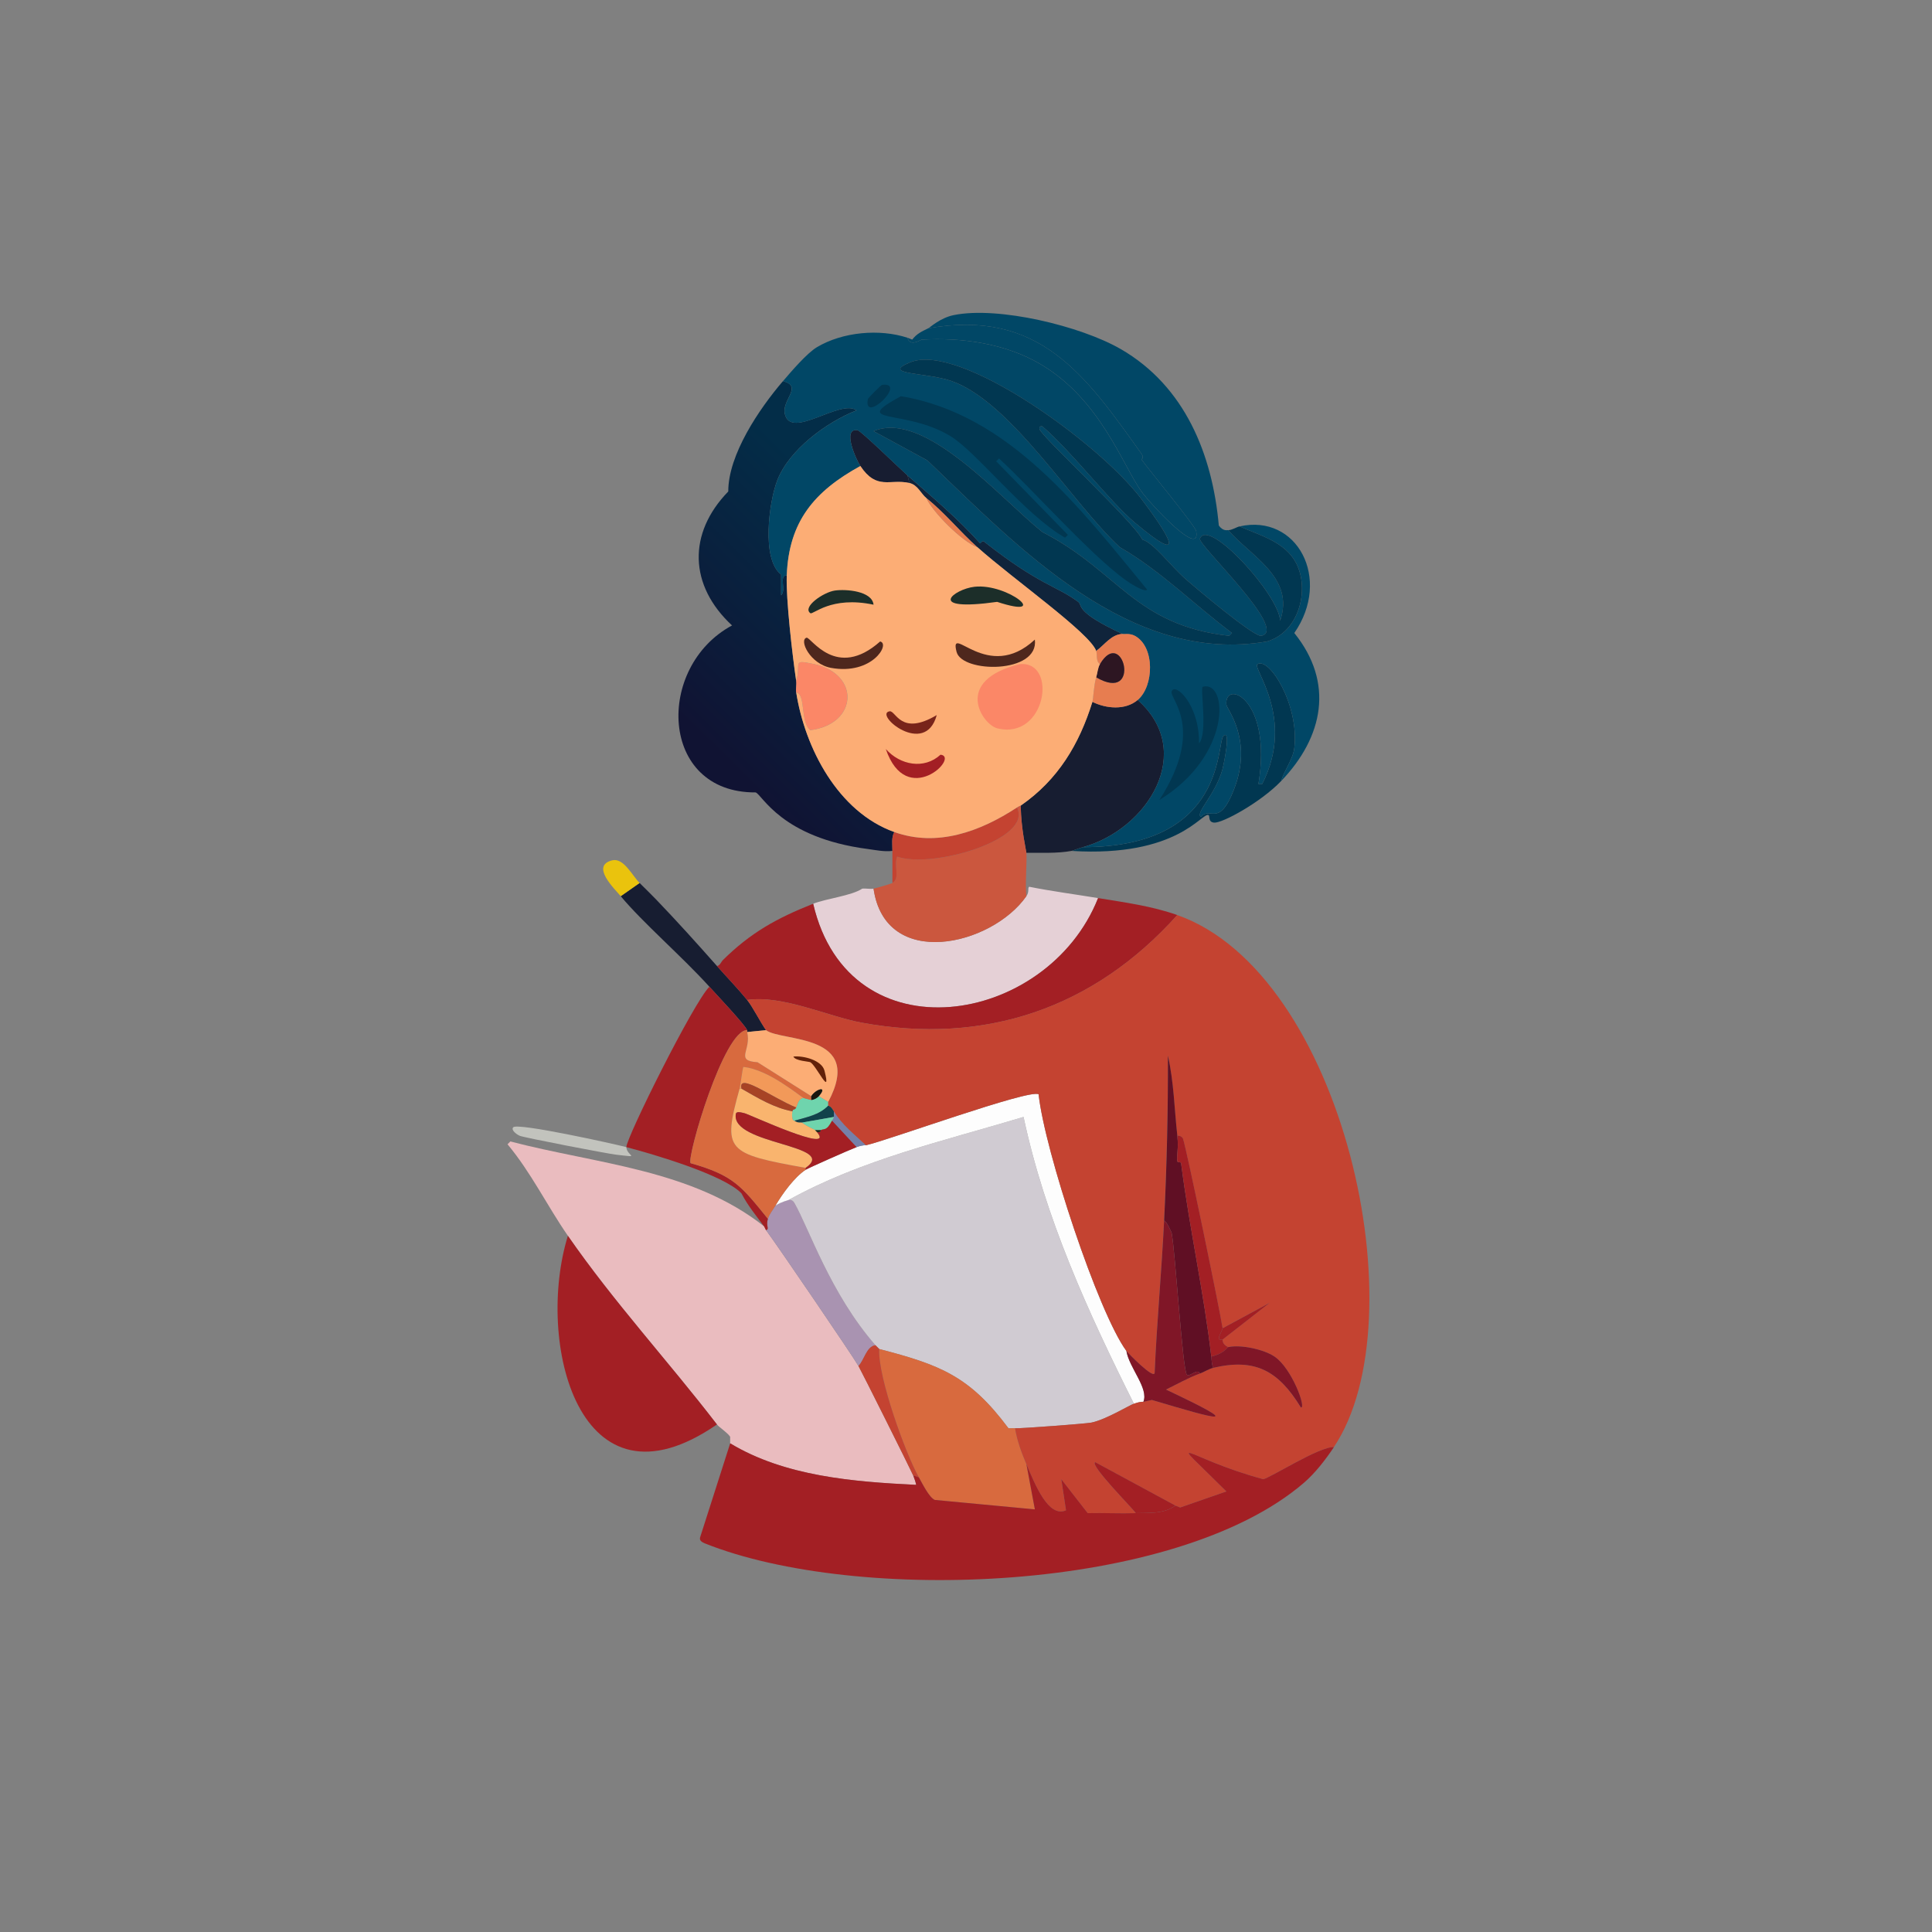 <?xml version="1.0" encoding="UTF-8"?>
<svg id="Layer_1" data-name="Layer 1" xmlns="http://www.w3.org/2000/svg" xmlns:xlink="http://www.w3.org/1999/xlink" viewBox="0 0 1450.19 1450.19">
  <rect x="0" y="0" width="1450.19" height="1450.19" fill="#808080" stroke="none"/>
  <defs>
    <style>
      .write-cls-1 {
        fill: url(#linear-gradient);
      }

      .write-cls-1, .write-cls-2, .write-cls-3, .write-cls-4, .write-cls-5, .write-cls-6, .write-cls-7, .write-cls-8, .write-cls-9, .write-cls-10, .write-cls-11, .write-cls-12, .write-cls-13, .write-cls-14, .write-cls-15, .write-cls-16, .write-cls-17, .write-cls-18, .write-cls-19, .write-cls-20, .write-cls-21, .write-cls-22, .write-cls-23, .write-cls-24, .write-cls-25, .write-cls-26, .write-cls-27, .write-cls-28, .write-cls-29, .write-cls-30, .write-cls-31, .write-cls-32, .write-cls-33, .write-cls-34 {
        stroke-width: 0px;
      }

      .write-cls-2 {
        fill: #fb8767;
      }

      .write-cls-3 {
        fill: #f9b46e;
      }

      .write-cls-4 {
        fill: #622109;
      }

      .write-cls-5 {
        fill: #600f24;
      }

      .write-cls-6 {
        fill: #78241a;
      }

      .write-cls-7 {
        fill: #7680a9;
      }

      .write-cls-8 {
        fill: #4e271d;
      }

      .write-cls-9 {
        fill: #2d1622;
      }

      .write-cls-10 {
        fill: #6fd4ad;
      }

      .write-cls-11 {
        fill: #19170f;
      }

      .write-cls-12 {
        fill: #1a2517;
      }

      .write-cls-13 {
        fill: #1c2e29;
      }

      .write-cls-14 {
        fill: #11424b;
      }

      .write-cls-15 {
        fill: #10243b;
      }

      .write-cls-16 {
        fill: #171d31;
      }

      .write-cls-17 {
        fill: #d0cbd2;
      }

      .write-cls-18 {
        fill: #cb573e;
      }

      .write-cls-19 {
        fill: #d86a3e;
      }

      .write-cls-20 {
        fill: #a74325;
      }

      .write-cls-21 {
        fill: #a993b1;
      }

      .write-cls-22 {
        fill: #c44331;
      }

      .write-cls-23 {
        fill: #c2c3bd;
      }

      .write-cls-24 {
        fill: #a31f24;
      }

      .write-cls-25 {
        fill: #fdfdfd;
      }

      .write-cls-26 {
        fill: #801627;
      }

      .write-cls-27 {
        fill: #eabcbf;
      }

      .write-cls-28 {
        fill: #e77d50;
      }

      .write-cls-29 {
        fill: #fcad75;
      }

      .write-cls-30 {
        fill: #e5d0d6;
      }

      .write-cls-31 {
        fill: #f29959;
      }

      .write-cls-32 {
        fill: #eac30d;
      }

      .write-cls-33 {
        fill: #013751;
      }

      .write-cls-34 {
        fill: #014766;
      }
    </style>
    <linearGradient id="linear-gradient" x1="672.53" y1="418.16" x2="532.12" y2="560.14" gradientUnits="userSpaceOnUse">
      <stop offset="0" stop-color="#032d48"/>
      <stop offset="1" stop-color="#101333"/>
    </linearGradient>
  </defs>
  <g>
    <g>
      <path class="write-cls-27" d="m573.56,920.53c.39.52,1.03,2.31,1.42,2.83,9.57,12.99,64.79,94.03,69.39,101.97,2.3,3.97,38.97,77.37,41.07,82.14.38.86,2.55,6.86,2.12,7.08-47.03-2.3-98.37-6.36-139.5-31.16v-4.96c-2.07-3.15-8.31-7.12-9.91-9.21-36.63-47.65-77.58-92.06-111.88-141.62-15.57-22.49-27.67-47.55-45.32-68.69l2.12-2.12c64.8,16.97,136.07,20.86,190.48,63.73Z"/>
      <path class="write-cls-23" d="m470.18,861.05c.17,6.81,11.96,8-7.79,5.66-6.85-.81-68.83-12.74-72.23-14.16-2.21-.92-6.77-4.19-4.96-6.37,3.03-3.66,75.17,12.32,84.97,14.87Z"/>
    </g>
    <g>
      <path class="write-cls-21" d="m591.97,900.7c1.82-.37,3.4.65,4.25,2.12,10.93,19.01,26.97,68.06,60.9,106.92-6.73.82-8.47,11.27-12.75,15.58-4.6-7.93-59.82-88.98-69.39-101.97,2.93-.82-.29-2.96,1.42-8.5,1.11-3.62,3.79-6.72,5.66-9.91,4.45-2.87,9.44-3.99,9.91-4.25Z"/>
      <path class="write-cls-17" d="m851.13,1053.65c-3.17.97-20.85,11.87-31.86,14.16-4.07.85-54.5,4.6-57.36,4.25-1.61-.2-3.33.13-4.96,0-29.03-39.02-51.15-47.59-97.01-59.48l-2.83-2.83c-33.92-38.86-49.96-87.91-60.9-106.92-.85-1.48-2.43-2.5-4.25-2.12,54.71-30.35,116.75-44.37,176.32-62.31,16.19,75.75,48.3,146.28,82.85,215.26Z"/>
      <path class="write-cls-25" d="m845.47,1014c2.1,12.72,17,28.21,12.75,38.24-2.43-.18-4.83.73-7.08,1.42-34.54-68.98-66.66-139.51-82.85-215.26-59.57,17.94-121.6,31.97-176.32,62.31-.47.26-5.46,1.38-9.91,4.25,5.19-8.85,14.09-21.2,22.66-26.91,1.74-1.16,32.98-15.03,38.24-16.99,2.11-.79,4.77-1.52,7.08-1.42,16.06-3.52,122.87-42.48,129.58-38.24,4.49,42.1,44.7,163.73,65.85,192.6Z"/>
    </g>
  </g>
  <g>
    <path class="write-cls-16" d="m480.09,662.78c4.31,4.29,8.51,8.34,12.75,12.75,15.43,16.07,30.56,32.86,45.32,49.57,7.53,8.52,15.46,16.67,22.66,25.49,4.08,5,9.86,16.54,14.16,22.66l-14.16,1.42c-.12-.46.15-1.03,0-1.42-1.45-3.88-23.23-26.93-28.32-32.57-20.24-22.43-50.18-48.23-66.56-67.98q7.08-4.96,14.16-9.91Z"/>
    <path class="write-cls-32" d="m480.09,662.78q-7.08,4.96-14.16,9.91c-4.42-5.33-22.99-22.9-6.37-26.91,8.56-2.06,14.93,11.4,20.53,16.99Z"/>
    <path class="write-cls-10" d="m621.71,827.06v2.83c-6.77,7.14-16.64,8.76-25.49,11.33-1.83.25-1.87-4.71-1.42-7.08.41-2.15,1.79-.54,2.83-2.83,1.14-2.5,1.75-7.03,5.66-7.08.27.11,5.37,1.43,5.66,1.42,2.02-.08,4.49-1.48,5.66-2.83l7.08,4.25Z"/>
    <path class="write-cls-14" d="m625.96,834.14c-.17,1.36.28,2.96,0,4.25l-24.08,4.25c-.3-.2-2.92.66-5.66-1.42,8.85-2.57,18.72-4.19,25.49-11.33,2.12.6,3.2,2.5,4.25,4.25Z"/>
    <path class="write-cls-7" d="m650.03,859.63c-2.31-.1-4.98.63-7.08,1.42q-9.21-9.91-18.41-19.83c.5-.94,1.19-1.79,1.42-2.83.28-1.28-.17-2.89,0-4.25,6.07,10.15,15.64,17.53,24.08,25.49Z"/>
    <path class="write-cls-10" d="m625.96,838.39c-.23,1.04-.92,1.89-1.42,2.83-4.19,7.94-5.68,5.73-8.5,7.08h-4.25c-1.34-1.12-3.57-1.28-9.91-5.66l24.08-4.25Z"/>
  </g>
  <g>
    <path class="write-cls-30" d="m824.23,674.11c-38.07,96.07-186.92,120.46-213.85,4.25,9.61-3.83,29.04-6.03,36.82-11.33,2.67-.33,6.06.48,8.5,0,8.84,61.62,88.58,43.02,114.71,5.66,2.51-3.59.68-6.02,2.12-7.08,16.98,3.39,34.45,5.68,51.69,8.5Z"/>
    <g>
      <path class="write-cls-19" d="m761.91,1072.06c1.57,9.43,4.77,18.14,8.5,26.91l6.37,33.99q-37.53-3.54-75.06-7.08c-4.29-1.74-9.52-12.58-12.04-16.99-9.68-17-30.97-75.61-29.74-96.3,45.86,11.89,67.98,20.46,97.01,59.48,1.63.13,3.35-.2,4.96,0Z"/>
      <path class="write-cls-22" d="m657.12,1009.75l2.83,2.83c-1.23,20.69,20.06,79.3,29.74,96.3l-4.25-1.42c-2.1-4.77-38.77-78.17-41.07-82.14,4.27-4.31,6.02-14.76,12.75-15.58Z"/>
    </g>
    <g>
      <g>
        <path class="write-cls-1" d="m590.55,431.94c-.68,17.85,4.23,59.72,7.08,79.31.39,2.67-.42,5.85,0,8.5,6.57,41.65,31.29,89.62,73.64,104.8-2.36,4.19-1.36,9.47-1.42,14.16-6.35.75-12.23-.61-18.41-1.42-65.2-8.51-79.27-40.88-84.26-42.49-72.45.47-75.32-94.39-17.7-125.33-32.34-29.95-33.37-69.12-2.83-100.55-.06-27.63,23.2-62.04,41.07-82.85,15.33,4.09-1.2,14.02,1.42,24.78,4.72,19.43,41.69-11.75,53.82-2.83-22.62,8.86-50.51,29.48-59.48,52.4-6.19,15.8-12.18,59.5,2.83,70.81v15.58c4.12-3.6-1.98-15.25,4.25-14.87Z"/>
        <path class="write-cls-16" d="m853.97,525.41c43.75,38.9,7.63,96.91-41.07,110.46-2.72.76-8.06,2.75-8.5,2.83-11.2,2.01-22.69,1.31-33.99,1.42-.11-1.81-3.93-17.35-4.25-35.4,28.04-19.4,43.95-46.15,53.82-77.89,10.22,5.09,24.64,6.5,33.99-1.42Z"/>
        <path class="write-cls-33" d="m961.6,586.31c-15.31,15.96-44.1,31.7-50.27,31.16-4.81-.42-2.95-5.13-4.25-5.66-5.02-2.07-23.1,31.78-102.67,26.91.44-.08,5.78-2.08,8.5-2.83,108.39-.07,99.9-78.49,105.51-83.56,5.8-5.24-.1,22.52-.71,24.78-5.31,19.64-20.79,33.01-16.29,36.11,6.91-8.44,13.43,8.53,24.78-20.53,14.6-37.37-5.37-60.41-5.66-63.73-1.7-19.29,34.67-5.02,24.08,59.48h2.83c25.3-49.87-7.98-87.29-3.54-89.93,9.07-5.39,31.51,31.2,27.62,63.02-1.04,8.48-7.63,16.76-9.91,24.78Z"/>
        <path class="write-cls-15" d="m842.64,475.84c-8.42.21-13.52,8.22-19.83,12.75-4.76-13.46-61.77-53.45-89.22-77.89-13.33-11.87-23.99-25.45-38.24-36.82-4.1-3.28-6.47-9.94-12.75-11.33q-.71-2.83-1.42-5.66c18.38,15.97,37.77,32.32,54.52,50.98.12.1,1.63-2.36,2.83-1.42,41.64,32.83,54.3,33.14,70.81,45.32,3.52,2.6-3.33,7.18,33.28,24.08Z"/>
        <path class="write-cls-16" d="m681.19,356.88q.71,2.83,1.42,5.66c-14.79-3.29-24.43,5.76-36.82-12.75-2.97-4.44-14.1-28.59-2.12-26.91,2.51.35,32.51,29.62,37.53,33.99Z"/>
        <g>
          <path class="write-cls-34" d="m841.22,262c48.24,27.89,68.82,79.1,73.64,132.41,3.43,4.89,6.82,3.24,7.08,3.54,17.12,19.76,50.14,35.53,38.95,67.98-.79-19.37-54.04-77.75-60.19-61.6-1.73,4.55,67.22,68.93,46.03,72.93-5.43,1.03-49.2-35.93-56.65-42.49-12.03-10.6-23.75-27.04-32.57-29.74-6.81-13.7-75.77-77.37-77.18-82.85-.43-1.67.46-2.5,2.12-2.12,21.94,18.78,50.86,56.68,69.39,72.23,42.18,35.37,23.57,6.89,4.96-17.7-32.13-42.46-136.86-117.71-173.48-102.67-23.03,9.45,12.31,7.46,31.16,14.16,44.67,15.89,90.09,91.33,126.04,124.63,30.79,17.68,55.92,43.26,84.26,64.44l-2.12,2.12c-70.9-7.94-83.27-48.71-140.2-77.89-31.97-25.58-88.25-91.9-126.75-75.77l40.36,21.95c68.12,65.21,151.85,153.73,254.92,135.95,24.46-7.19,32.05-39.21,21.95-58.77-8.33-16.12-27.42-20.91-42.49-27.62,43.23-9.66,69.27,39.37,41.07,80.02,30.08,37.28,21.88,78.04-9.91,111.17,2.28-8.02,8.88-16.31,9.91-24.78,3.89-31.83-18.54-68.41-27.62-63.02-4.44,2.64,28.85,40.06,3.54,89.93h-2.83c10.59-64.5-25.78-78.77-24.08-59.48.29,3.32,20.26,26.36,5.66,63.73-11.35,29.07-17.87,12.09-24.78,20.53-4.51-3.1,10.97-16.47,16.29-36.11.61-2.26,6.51-30.03.71-24.78-5.61,5.07,2.88,83.48-105.51,83.56,48.7-13.55,84.82-71.56,41.07-110.46,12.28-10.4,13.06-39.93-2.12-48.15-4.02-2.17-8.25-.97-9.21-1.42-36.62-16.9-29.76-21.48-33.28-24.08-16.51-12.18-29.17-12.49-70.81-45.32-1.2-.95-2.71,1.52-2.83,1.42-16.75-18.66-36.14-35.01-54.52-50.98-5.02-4.37-35.02-33.64-37.53-33.99-11.98-1.68-.85,22.46,2.12,26.91-34.62,19.03-53.69,41.65-55.23,82.14-6.23-.38-.13,11.27-4.25,14.87v-15.58c-15.01-11.31-9.02-55.01-2.83-70.81,8.97-22.92,36.86-43.53,59.48-52.4-12.12-8.91-49.1,22.26-53.82,2.83-2.61-10.76,13.91-20.7-1.42-24.78,6.13-7.13,17.87-20.94,25.49-25.49,19.19-11.46,46.87-13.98,67.98-7.08,1.88,7.19,9.98,1.45,10.62,1.42,30.08-1.75,62.77,2.83,89.22,18.41,44.87,26.43,61.69,75.94,75.77,95.59,6.17,8.61,44.77,50.61,41.07,29.74-.71-4-35.96-46.52-41.07-53.82-.12-.17,2.29-1.03,0-4.25-42.2-59.3-76.73-108.91-160.03-94.18,1.3-.63,9-7.86,19.12-9.91,33.48-6.81,95.49,8.24,125.33,25.49Z"/>
          <g>
            <path class="write-cls-34" d="m681.19,253.5l3.54,1.42c3.28-4.41,7.28-6.18,12.04-8.5,83.3-14.74,117.83,34.88,160.03,94.18,2.29,3.22-.12,4.07,0,4.25,5.11,7.3,40.36,49.82,41.07,53.82,3.7,20.87-34.9-21.13-41.07-29.74-14.08-19.65-30.89-69.16-75.77-95.59-26.45-15.58-59.14-20.16-89.22-18.41-.64.04-8.74,5.77-10.62-1.42Z"/>
            <path class="write-cls-33" d="m921.94,397.95c2.72.02,6.2-2.32,8.5-2.83,15.07,6.71,34.16,11.49,42.49,27.62,10.1,19.56,2.51,51.58-21.95,58.77-103.07,17.77-186.79-70.75-254.92-135.95l-40.36-21.95c38.5-16.13,94.78,50.19,126.75,75.77,56.93,29.19,69.3,69.95,140.2,77.89l2.12-2.12c-28.35-21.18-53.48-46.76-84.26-64.44-35.95-33.3-81.37-108.73-126.04-124.63-18.84-6.71-54.18-4.71-31.16-14.16,36.62-15.04,141.35,60.22,173.48,102.67,18.61,24.6,37.23,53.07-4.96,17.7-18.54-15.54-47.45-53.45-69.39-72.23-1.67-.38-2.55.46-2.12,2.12,1.41,5.48,70.38,69.15,77.18,82.85,8.82,2.7,20.55,19.14,32.57,29.74,7.44,6.56,51.22,43.51,56.65,42.49,21.19-4-47.76-68.39-46.03-72.93,6.15-16.15,59.39,42.23,60.19,61.6,11.19-32.44-21.83-48.22-38.95-67.98Z"/>
            <path class="write-cls-33" d="m676.23,297.4c81.62,13.54,135.16,84.88,184.81,145.16-1.19,2.05-9.13-2.67-10.62-3.54-24.83-14.45-75.43-72.05-100.55-94.89l-2.12,2.12q26.91,27.62,53.82,55.23l-2.12,2.12c-30.1-17.06-66.57-64.64-86.39-76.47-34.28-20.48-75.81-8.45-36.82-29.74Z"/>
            <path class="write-cls-33" d="m902.83,515.5c18.94-5.19,22.16,51.44-32.57,84.97,34.78-53.92,7.42-75.98,9.21-81.43,2.37-7.24,20.95,9.75,20.53,38.95,6.77-7.51.68-41.9,2.83-42.49Z"/>
            <path class="write-cls-33" d="m662.07,288.9c19.6-2.59-14.45,30.12-10.62,10.62.14-.74,9.88-10.52,10.62-10.62Z"/>
          </g>
        </g>
      </g>
      <g>
        <path class="write-cls-28" d="m842.64,475.84c.96.44,5.19-.76,9.21,1.42,15.19,8.22,14.41,37.75,2.12,48.15-9.35,7.92-23.76,6.5-33.99,1.42.68-2.18.96-12.2,2.83-18.41,34.56,20.06,20.13-39.02,2.83-9.91-3.3-2.27-1.84-7.11-2.83-9.91,6.31-4.53,11.41-12.53,19.83-12.75Z"/>
        <g>
          <path class="write-cls-18" d="m766.16,604.72c.32,18.05,4.14,33.6,4.25,35.4.5,8.53-1.01,23.07,0,32.57-26.13,37.35-105.87,55.95-114.71-5.66,1.89-.37,13.13-3.6,14.16-4.25,6.12-3.88.82-12.36,3.54-19.83,26.04,9.44,102.34-12.95,89.93-36.82,2.13-1.39,2.7-1.33,2.83-1.42Z"/>
          <path class="write-cls-22" d="m669.86,662.78c.07-8.02-.09-16.05,0-24.08.05-4.69-.94-9.97,1.42-14.16,32.21,11.54,64.57-.4,92.05-18.41,12.41,23.87-63.89,46.26-89.93,36.82-2.72,7.46,2.58,15.95-3.54,19.83Z"/>
        </g>
        <path class="write-cls-2" d="m597.63,519.74c-.42-2.65.39-5.82,0-8.5,4.1-13.53-3.93-16.47,13.45-12.75,34.74,7.44,32.8,45.08-2.83,49.57-7.73-5.99-3.22-26.98-10.62-28.32Z"/>
        <path class="write-cls-9" d="m822.81,508.41c.99-3.28,1.18-7.14,2.83-9.91,17.3-29.11,31.73,29.97-2.83,9.91Z"/>
        <g>
          <path class="write-cls-29" d="m682.61,362.55c6.27,1.39,8.64,8.05,12.75,11.33,4.75,10.52,27.03,32.84,38.24,36.82,27.45,24.44,84.47,64.43,89.22,77.89.99,2.8-.47,7.64,2.83,9.91-1.65,2.78-1.84,6.63-2.83,9.91-1.87,6.21-2.15,16.23-2.83,18.41-9.87,31.74-25.77,58.49-53.82,77.89-.13.09-.71.02-2.83,1.42-27.48,18.01-59.85,29.95-92.05,18.41-42.35-15.18-67.08-63.14-73.64-104.8,7.4,1.34,2.9,22.34,10.62,28.32,35.63-4.49,37.57-42.12,2.83-49.57-17.39-3.72-9.36-.79-13.45,12.75-2.85-19.59-7.76-61.45-7.08-79.31,1.54-40.49,20.61-63.11,55.23-82.14,12.39,18.5,22.03,9.46,36.82,12.75Z"/>
          <g>
            <path class="write-cls-2" d="m765.45,498.5c28.88-2.68,19.77,57.45-16.99,48.15-10.95-2.77-33.65-35.69,16.99-48.15Z"/>
            <path class="write-cls-8" d="m605.42,478.67c3.05-.83,22.18,32.19,55.23,2.83,7.84,1.75-6.06,25.4-36.82,19.83-15.84-2.87-24.28-21.05-18.41-22.66Z"/>
            <path class="write-cls-8" d="m776.78,480.09c3.21,25.81-54.7,25.25-58.77,9.21-5.72-22.55,23.1,23.97,58.77-9.21Z"/>
            <path class="write-cls-13" d="m731.47,440.44c25.14-2.78,58.21,24.81,16.99,11.33-54.82,7.65-32.36-9.63-16.99-11.33Z"/>
            <path class="write-cls-13" d="m626.67,443.27c8.24-1.2,27.93.28,29.03,10.62-32.09-6.8-45.46,7.82-47.44,6.37-6.27-4.57,9.72-15.73,18.41-16.99Z"/>
            <path class="write-cls-24" d="m664.9,562.23c10.8,12.14,28.81,15.52,41.07,4.25,14.87,1.55-25.54,41.24-41.07-4.25Z"/>
            <path class="write-cls-6" d="m667.74,533.91c4.73-.78,8.27,19.01,35.4,2.83-8.74,32.18-47.71-.79-35.4-2.83Z"/>
            <path class="write-cls-28" d="m733.59,410.7c-11.2-3.98-33.49-26.3-38.24-36.82,14.25,11.37,24.91,24.95,38.24,36.82Z"/>
          </g>
        </g>
      </g>
    </g>
    <g>
      <path class="write-cls-24" d="m883.71,686.86c-62.7,69.99-144.49,97.87-237.21,80.72-24.69-4.57-59.32-20.91-85.68-16.99-7.2-8.82-15.13-16.97-22.66-25.49,2.18-.2,3.34-3.35,4.25-4.25,21.18-20.94,40.57-31.56,67.98-42.49,26.92,116.21,175.77,91.82,213.85-4.25,20.12,3.29,40.11,5.92,59.48,12.75Z"/>
      <path class="write-cls-24" d="m538.15,1069.23c-103.88,71.71-136.4-62.46-111.88-141.62,34.3,49.55,75.25,93.97,111.88,141.62Z"/>
      <path class="write-cls-24" d="m560.81,773.24c-17.43-.38-45.25,94.96-42.49,99.84,32.31,9.13,38.22,17.27,58.06,41.78-1.7,5.54,1.52,7.68-1.42,8.5-.39-.53-1.03-2.32-1.42-2.83-6.01-8.04-12.37-15.79-16.99-24.78-13.31-13.89-66.12-29.41-86.39-34.7-.17-6.79,50.36-108.5,62.31-120.38,5.09,5.64,26.87,28.69,28.32,32.57Z"/>
      <path class="write-cls-22" d="m1001.25,1086.22c-10.81-.66-48.49,23.53-53.11,24.08-59.38-16.05-75.92-38.93-27.62,9.21q-17.35,6.02-34.7,12.04l-3.54-1.42q-30.09-16.29-60.19-32.57c-4.54,1.92,28.23,34.79,30.45,38.24-12.01.38-24.09-.28-36.11,0l-19.83-25.49,3.54,23.37c-13.26,5.86-23.24-19.4-29.74-34.7-3.72-8.76-6.92-17.48-8.5-26.91,2.85.35,53.29-3.4,57.36-4.25,11.01-2.29,28.69-13.19,31.86-14.16,2.25-.69,4.65-1.6,7.08-1.42q3.19-.71,6.37-1.42c49.73,14.78,71.78,21.08,10.62-7.79,8.48-4.13,16.59-8.77,25.49-12.04,3.15-1.16,6.57-3.46,9.91-4.25,31.91-7.57,49.17,2.5,65.85,29.74,4.27.87-6.72-29.42-19.83-38.24-8.13-5.47-25.4-9.11-34.7-7.08-4.81-2.2-4.05-5.17-4.25-5.66q17.7-13.81,35.4-27.62l-35.4,19.12c-2.41-15.44-27.23-135.51-29.74-142.33-.48-1.3-2.66-2.54-4.25-2.12-2.24-20.04-2.58-40.4-7.08-60.19.17,41.33-.82,82.64-2.83,123.92-1.85,38.01-5.45,75.97-7.08,114-.04,5.86-20-14.59-21.24-16.29-21.15-28.88-61.36-150.51-65.85-192.6-6.71-4.24-113.53,34.72-129.58,38.24-8.44-7.97-18-15.34-24.08-25.49-1.05-1.75-2.13-3.65-4.25-4.25v-2.83c27.58-51.89-35.17-44.87-46.73-53.82-4.3-6.12-10.08-17.66-14.16-22.66,26.36-3.91,60.99,12.43,85.68,16.99,92.73,17.14,174.51-10.74,237.21-80.72,124.56,43.9,181.99,303.1,117.54,399.37Z"/>
      <g>
        <path class="write-cls-24" d="m685.44,1107.47l4.25,1.42c2.51,4.41,7.75,15.25,12.04,16.99q37.53,3.54,75.06,7.08l-6.37-33.99c6.5,15.29,16.48,40.55,29.74,34.7l-3.54-23.37,19.83,25.49c12.02-.28,24.1.38,36.11,0,9.51-.3,20.74.84,29.74-5.66l3.54,1.42q17.35-6.02,34.7-12.04c-48.3-48.13-31.76-25.26,27.62-9.21,4.62-.54,42.3-24.74,53.11-24.08-6.33,9.46-14.06,19.53-22.66,26.91-96.28,82.66-335.66,90.97-449.64,45.32-4.81-1.93-3.29-4.14-3.54-4.25q11.33-35.4,22.66-70.81c41.13,24.8,92.46,28.86,139.5,31.16.42-.22-1.75-6.22-2.12-7.08Z"/>
        <path class="write-cls-24" d="m882.29,1130.12c-9,6.5-20.23,5.36-29.74,5.66-2.21-3.45-34.98-36.32-30.45-38.24q30.09,16.29,60.19,32.57Z"/>
      </g>
      <path class="write-cls-5" d="m883.71,852.55c1.1,9.8-.63,14.11,0,19.12.14,1.12,2.69.29,2.83,1.42,6.21,48.61,17.19,97.45,22.66,145.16.34,2.95.33,5.66,1.42,8.5-3.34.79-6.77,3.09-9.91,4.25-2.09-4.43-8.01,3.25-9.91.71-3.2-4.28-8.63-92.41-11.33-106.21-.1-.53-4.07-9.4-5.66-9.21,2.01-41.28,3-82.59,2.83-123.92,4.5,19.79,4.84,40.15,7.08,60.19Z"/>
      <path class="write-cls-26" d="m900.7,1030.99c-8.9,3.27-17.01,7.91-25.49,12.04,61.16,28.87,39.11,22.57-10.62,7.79q-3.19.71-6.37,1.42c4.25-10.03-10.65-25.52-12.75-38.24,1.24,1.69,21.2,22.14,21.24,16.29,1.63-38.03,5.23-75.99,7.08-114,1.59-.19,5.56,8.67,5.66,9.21,2.7,13.8,8.13,101.94,11.33,106.21,1.9,2.54,7.82-5.14,9.91-.71Z"/>
      <path class="write-cls-24" d="m917.7,997c.11.72-3.11,6.42-2.83,7.79.24,1.21,2.77.56,2.83.71.2.49-.57,3.47,4.25,5.66-.71.16-2.83,4.76-12.75,7.08-5.47-47.71-16.44-96.55-22.66-145.16-.14-1.12-2.69-.29-2.83-1.42-.63-5.01,1.1-9.32,0-19.12,1.59-.42,3.77.83,4.25,2.12,2.51,6.82,27.33,126.89,29.74,142.33Z"/>
      <path class="write-cls-26" d="m910.61,1026.74c-1.08-2.84-1.08-5.55-1.42-8.5,9.91-2.32,12.03-6.93,12.75-7.08,9.3-2.03,26.57,1.61,34.7,7.08,13.11,8.82,24.1,39.11,19.83,38.24-16.68-27.24-33.94-37.31-65.85-29.74Z"/>
      <path class="write-cls-24" d="m917.7,1005.5c-.06-.15-2.59.5-2.83-.71-.27-1.36,2.94-7.07,2.83-7.79l35.4-19.12q-17.7,13.81-35.4,27.62Z"/>
      <g>
        <path class="write-cls-19" d="m560.81,773.24c.15.39-.12.95,0,1.42,3.46,13.59-9.63,21.55,7.79,22.66l40.36,25.49c-.18.31.1,1.7,0,2.83-.29.01-5.39-1.31-5.66-1.42-2.42-.97-26.23-21.55-45.32-23.37-.57.6-2.2,14-2.83,16.29-13.09,46.99-9.71,48.74,49.57,59.48v1.42c-8.57,5.71-17.47,18.06-22.66,26.91-1.87,3.19-4.55,6.3-5.66,9.91-19.84-24.51-25.75-32.65-58.06-41.78-2.77-4.88,25.05-100.22,42.49-99.84Z"/>
        <g>
          <path class="write-cls-3" d="m594.8,834.14c-.46,2.37-.42,7.33,1.42,7.08,2.74,2.08,5.37,1.21,5.66,1.42,6.34,4.39,8.58,4.55,9.91,5.66.08.06,1.35,1.33,1.42,1.42,14.56,17.23-51.28-13.53-54.52-14.16-2.27-.44-5.97-1.76-6.37.71-3.75,23.07,77.83,22.92,52.4,40.36-59.27-10.74-62.65-12.49-49.57-59.48h1.42c12.1,6.91,24.43,14.53,38.24,16.99Z"/>
          <path class="write-cls-24" d="m613.21,849.72c3.31.52,2.69-1.35,2.83-1.42,2.82-1.35,4.3.86,8.5-7.08q9.21,9.91,18.41,19.83c-5.26,1.97-36.5,15.83-38.24,16.99v-1.42c25.43-17.44-56.15-17.29-52.4-40.36.4-2.47,4.1-1.15,6.37-.71,3.24.63,69.08,31.4,54.52,14.16Z"/>
          <path class="write-cls-31" d="m603.3,824.23c-3.92.05-4.52,4.58-5.66,7.08-17.79-7.15-44-26.93-41.07-14.16h-1.42c.64-2.28,2.26-15.69,2.83-16.29,19.09,1.82,42.9,22.4,45.32,23.37Z"/>
          <g>
            <path class="write-cls-29" d="m621.71,827.06l-7.08-4.25c7.28-8.39-2.62-5.23-5.66,0l-40.36-25.49c-17.42-1.11-4.33-9.07-7.79-22.66l14.16-1.42c11.56,8.95,74.31,1.92,46.73,53.82Z"/>
            <path class="write-cls-11" d="m614.63,822.81c-1.18,1.36-3.64,2.76-5.66,2.83.1-1.13-.18-2.52,0-2.83,3.04-5.23,12.95-8.39,5.66,0Z"/>
            <path class="write-cls-4" d="m595.51,793.07c7.47-.84,21.37,2.72,23.37,10.62,5.34,21.08-5.96-3.65-10.62-6.37-1-.58-11.37-.95-12.75-4.25Z"/>
          </g>
          <path class="write-cls-20" d="m597.63,831.31c-1.05,2.29-2.42.68-2.83,2.83-13.81-2.47-26.13-10.08-38.24-16.99-2.93-12.76,23.28,7.01,41.07,14.16Z"/>
          <path class="write-cls-12" d="m616.05,848.3c-.14.07.48,1.94-2.83,1.42-.07-.08-1.34-1.35-1.42-1.42h4.25Z"/>
        </g>
      </g>
    </g>
  </g>
</svg>